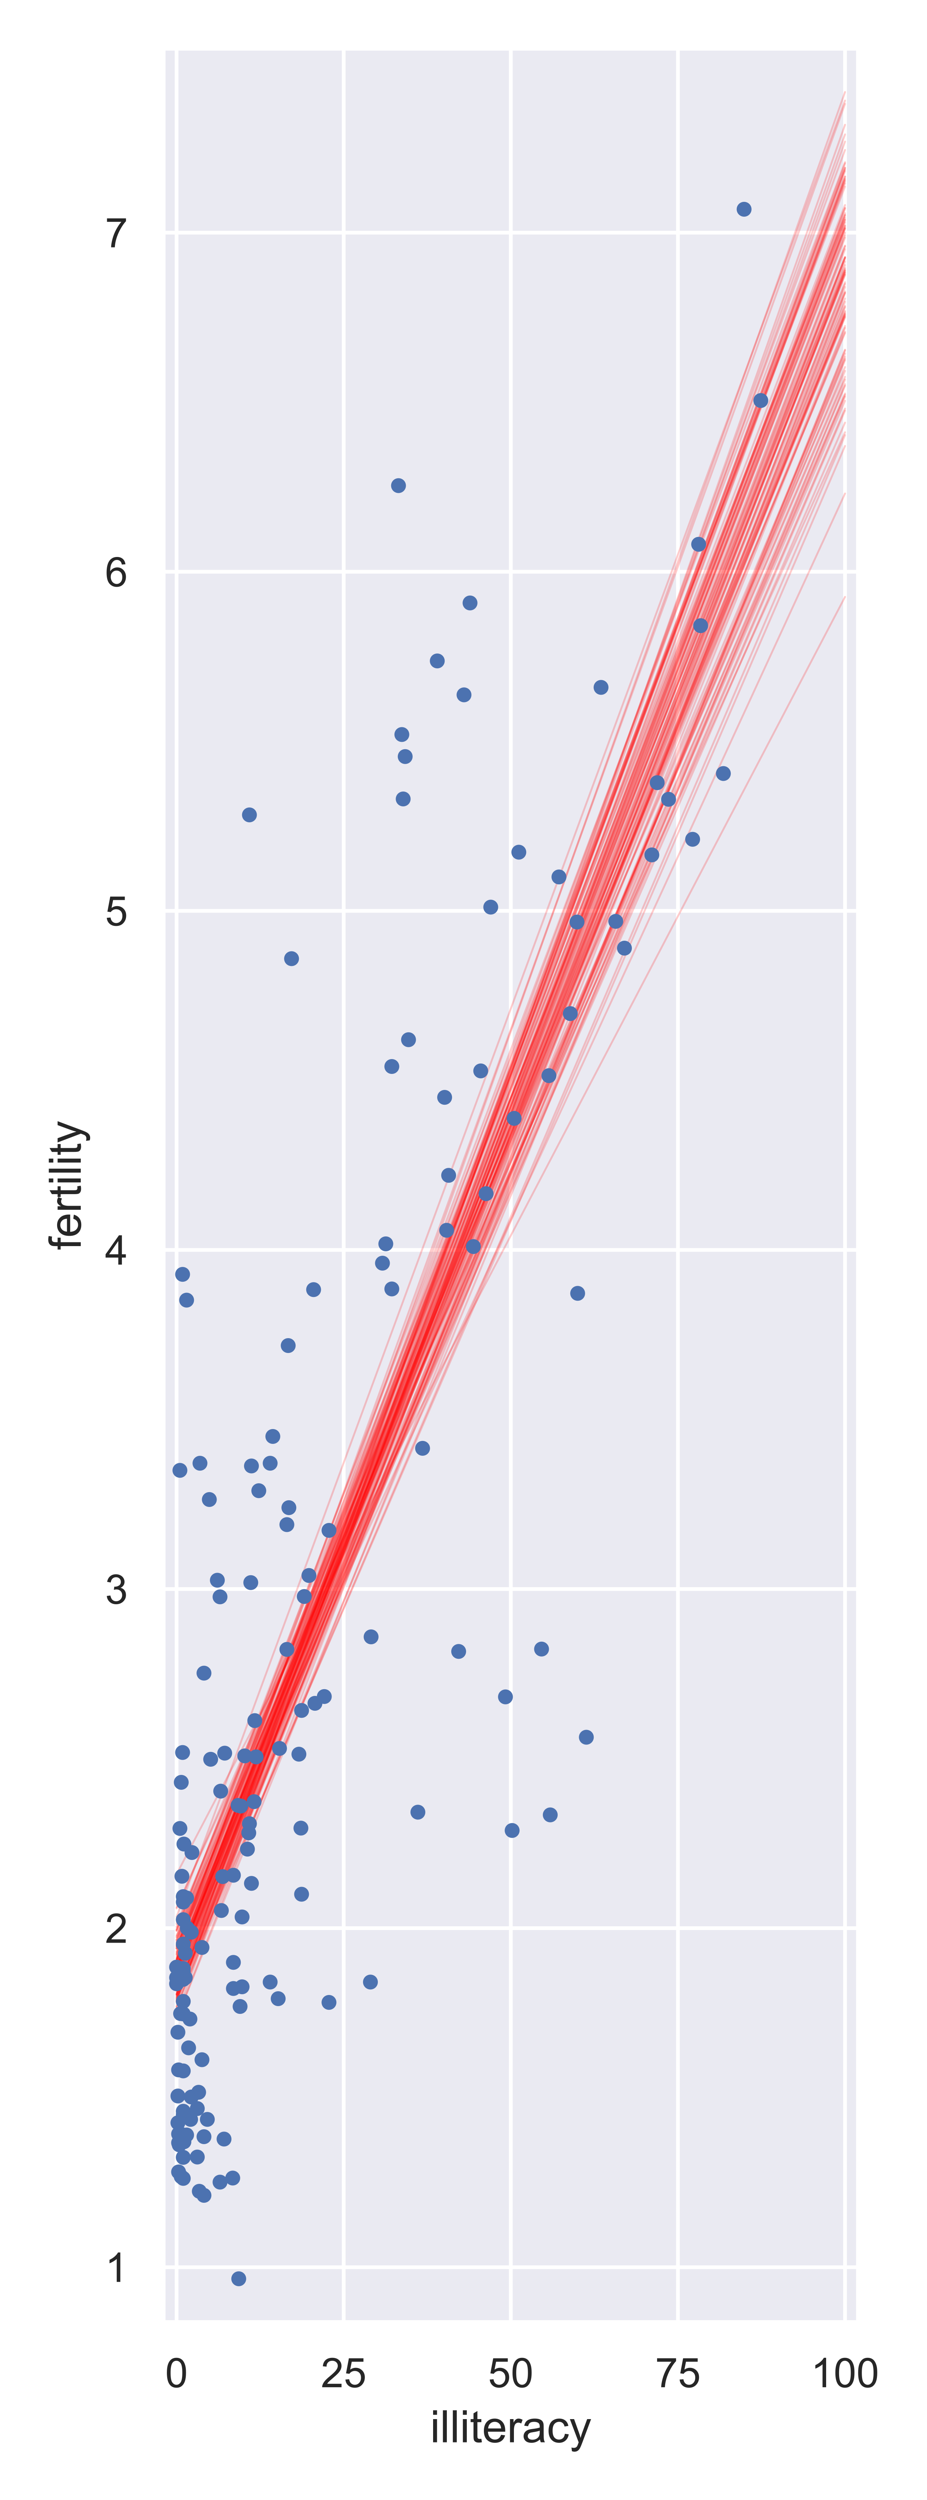 <?xml version="1.0" encoding="utf-8" standalone="no"?>
<!DOCTYPE svg PUBLIC "-//W3C//DTD SVG 1.1//EN"
  "http://www.w3.org/Graphics/SVG/1.1/DTD/svg11.dtd">
<!-- Created with matplotlib (https://matplotlib.org/) -->
<svg height="671pt" version="1.1" viewBox="0 0 249 671" width="249pt" xmlns="http://www.w3.org/2000/svg" xmlns:xlink="http://www.w3.org/1999/xlink">
 <defs>
  <style type="text/css">
*{stroke-linecap:butt;stroke-linejoin:round;}
  </style>
 </defs>
 <g id="figure_1">
  <g id="patch_1">
   <path d="M 0 671 
L 249 671 
L 249 0 
L 0 0 
z
" style="fill:#ffffff;"/>
  </g>
  <g id="axes_1">
   <g id="patch_2">
    <path d="M 43.838 623.365 
L 230.576 623.365 
L 230.576 12.96 
L 43.838 12.96 
z
" style="fill:#eaeaf2;"/>
   </g>
   <g id="matplotlib.axis_1">
    <g id="xtick_1">
     <g id="line2d_1">
      <path clip-path="url(#p338e32516b)" d="M 47.429 623.365 
L 47.429 12.96 
" style="fill:none;stroke:#ffffff;stroke-linecap:round;"/>
     </g>
     <g id="text_1">
      <!-- 0 -->
      <defs>
       <path d="M 4.156 35.297 
Q 4.156 48 6.766 55.734 
Q 9.375 63.484 14.516 67.672 
Q 19.672 71.875 27.484 71.875 
Q 33.25 71.875 37.594 69.547 
Q 41.938 67.234 44.766 62.859 
Q 47.609 58.5 49.219 52.219 
Q 50.828 45.953 50.828 35.297 
Q 50.828 22.703 48.234 14.969 
Q 45.656 7.234 40.5 3 
Q 35.359 -1.219 27.484 -1.219 
Q 17.141 -1.219 11.234 6.203 
Q 4.156 15.141 4.156 35.297 
z
M 13.188 35.297 
Q 13.188 17.672 17.312 11.828 
Q 21.438 6 27.484 6 
Q 33.547 6 37.672 11.859 
Q 41.797 17.719 41.797 35.297 
Q 41.797 52.984 37.672 58.781 
Q 33.547 64.594 27.391 64.594 
Q 21.344 64.594 17.719 59.469 
Q 13.188 52.938 13.188 35.297 
z
" id="ArialMT-48"/>
      </defs>
      <g style="fill:#262626;" transform="translate(44.371 640.739)scale(0.11 -0.11)">
       <use xlink:href="#ArialMT-48"/>
      </g>
     </g>
    </g>
    <g id="xtick_2">
     <g id="line2d_2">
      <path clip-path="url(#p338e32516b)" d="M 92.318 623.365 
L 92.318 12.96 
" style="fill:none;stroke:#ffffff;stroke-linecap:round;"/>
     </g>
     <g id="text_2">
      <!-- 25 -->
      <defs>
       <path d="M 50.344 8.453 
L 50.344 0 
L 3.031 0 
Q 2.938 3.172 4.047 6.109 
Q 5.859 10.938 9.828 15.625 
Q 13.812 20.312 21.344 26.469 
Q 33.016 36.031 37.109 41.625 
Q 41.219 47.219 41.219 52.203 
Q 41.219 57.422 37.469 61 
Q 33.734 64.594 27.734 64.594 
Q 21.391 64.594 17.578 60.781 
Q 13.766 56.984 13.719 50.25 
L 4.688 51.172 
Q 5.609 61.281 11.656 66.578 
Q 17.719 71.875 27.938 71.875 
Q 38.234 71.875 44.234 66.156 
Q 50.25 60.453 50.25 52 
Q 50.25 47.703 48.484 43.547 
Q 46.734 39.406 42.656 34.812 
Q 38.578 30.219 29.109 22.219 
Q 21.188 15.578 18.938 13.203 
Q 16.703 10.844 15.234 8.453 
z
" id="ArialMT-50"/>
       <path d="M 4.156 18.75 
L 13.375 19.531 
Q 14.406 12.797 18.141 9.391 
Q 21.875 6 27.156 6 
Q 33.5 6 37.891 10.781 
Q 42.281 15.578 42.281 23.484 
Q 42.281 31 38.062 35.344 
Q 33.844 39.703 27 39.703 
Q 22.75 39.703 19.328 37.766 
Q 15.922 35.844 13.969 32.766 
L 5.719 33.844 
L 12.641 70.609 
L 48.25 70.609 
L 48.25 62.203 
L 19.672 62.203 
L 15.828 42.969 
Q 22.266 47.469 29.344 47.469 
Q 38.719 47.469 45.156 40.969 
Q 51.609 34.469 51.609 24.266 
Q 51.609 14.547 45.953 7.469 
Q 39.062 -1.219 27.156 -1.219 
Q 17.391 -1.219 11.203 4.25 
Q 5.031 9.719 4.156 18.75 
z
" id="ArialMT-53"/>
      </defs>
      <g style="fill:#262626;" transform="translate(86.201 640.739)scale(0.11 -0.11)">
       <use xlink:href="#ArialMT-50"/>
       <use x="55.615" xlink:href="#ArialMT-53"/>
      </g>
     </g>
    </g>
    <g id="xtick_3">
     <g id="line2d_3">
      <path clip-path="url(#p338e32516b)" d="M 137.207 623.365 
L 137.207 12.96 
" style="fill:none;stroke:#ffffff;stroke-linecap:round;"/>
     </g>
     <g id="text_3">
      <!-- 50 -->
      <g style="fill:#262626;" transform="translate(131.09 640.739)scale(0.11 -0.11)">
       <use xlink:href="#ArialMT-53"/>
       <use x="55.615" xlink:href="#ArialMT-48"/>
      </g>
     </g>
    </g>
    <g id="xtick_4">
     <g id="line2d_4">
      <path clip-path="url(#p338e32516b)" d="M 182.096 623.365 
L 182.096 12.96 
" style="fill:none;stroke:#ffffff;stroke-linecap:round;"/>
     </g>
     <g id="text_4">
      <!-- 75 -->
      <defs>
       <path d="M 4.734 62.203 
L 4.734 70.656 
L 51.078 70.656 
L 51.078 63.812 
Q 44.234 56.547 37.516 44.484 
Q 30.812 32.422 27.156 19.672 
Q 24.516 10.688 23.781 0 
L 14.75 0 
Q 14.891 8.453 18.062 20.406 
Q 21.234 32.375 27.172 43.484 
Q 33.109 54.594 39.797 62.203 
z
" id="ArialMT-55"/>
      </defs>
      <g style="fill:#262626;" transform="translate(175.979 640.739)scale(0.11 -0.11)">
       <use xlink:href="#ArialMT-55"/>
       <use x="55.615" xlink:href="#ArialMT-53"/>
      </g>
     </g>
    </g>
    <g id="xtick_5">
     <g id="line2d_5">
      <path clip-path="url(#p338e32516b)" d="M 226.984 623.365 
L 226.984 12.96 
" style="fill:none;stroke:#ffffff;stroke-linecap:round;"/>
     </g>
     <g id="text_5">
      <!-- 100 -->
      <defs>
       <path d="M 37.25 0 
L 28.469 0 
L 28.469 56 
Q 25.297 52.984 20.141 49.953 
Q 14.984 46.922 10.891 45.406 
L 10.891 53.906 
Q 18.266 57.375 23.781 62.297 
Q 29.297 67.234 31.594 71.875 
L 37.25 71.875 
z
" id="ArialMT-49"/>
      </defs>
      <g style="fill:#262626;" transform="translate(217.809 640.739)scale(0.11 -0.11)">
       <use xlink:href="#ArialMT-49"/>
       <use x="55.615" xlink:href="#ArialMT-48"/>
       <use x="111.23" xlink:href="#ArialMT-48"/>
      </g>
     </g>
    </g>
    <g id="text_6">
     <!-- illiteracy -->
     <defs>
      <path d="M 6.641 61.469 
L 6.641 71.578 
L 15.438 71.578 
L 15.438 61.469 
z
M 6.641 0 
L 6.641 51.859 
L 15.438 51.859 
L 15.438 0 
z
" id="ArialMT-105"/>
      <path d="M 6.391 0 
L 6.391 71.578 
L 15.188 71.578 
L 15.188 0 
z
" id="ArialMT-108"/>
      <path d="M 25.781 7.859 
L 27.047 0.094 
Q 23.344 -0.688 20.406 -0.688 
Q 15.625 -0.688 12.984 0.828 
Q 10.359 2.344 9.281 4.812 
Q 8.203 7.281 8.203 15.188 
L 8.203 45.016 
L 1.766 45.016 
L 1.766 51.859 
L 8.203 51.859 
L 8.203 64.703 
L 16.938 69.969 
L 16.938 51.859 
L 25.781 51.859 
L 25.781 45.016 
L 16.938 45.016 
L 16.938 14.703 
Q 16.938 10.938 17.406 9.859 
Q 17.875 8.797 18.922 8.156 
Q 19.969 7.516 21.922 7.516 
Q 23.391 7.516 25.781 7.859 
z
" id="ArialMT-116"/>
      <path d="M 42.094 16.703 
L 51.172 15.578 
Q 49.031 7.625 43.219 3.219 
Q 37.406 -1.172 28.375 -1.172 
Q 17 -1.172 10.328 5.828 
Q 3.656 12.844 3.656 25.484 
Q 3.656 38.578 10.391 45.797 
Q 17.141 53.031 27.875 53.031 
Q 38.281 53.031 44.875 45.953 
Q 51.469 38.875 51.469 26.031 
Q 51.469 25.25 51.422 23.688 
L 12.75 23.688 
Q 13.234 15.141 17.578 10.594 
Q 21.922 6.062 28.422 6.062 
Q 33.25 6.062 36.672 8.594 
Q 40.094 11.141 42.094 16.703 
z
M 13.234 30.906 
L 42.188 30.906 
Q 41.609 37.453 38.875 40.719 
Q 34.672 45.797 27.984 45.797 
Q 21.922 45.797 17.797 41.75 
Q 13.672 37.703 13.234 30.906 
z
" id="ArialMT-101"/>
      <path d="M 6.5 0 
L 6.5 51.859 
L 14.406 51.859 
L 14.406 44 
Q 17.438 49.516 20 51.266 
Q 22.562 53.031 25.641 53.031 
Q 30.078 53.031 34.672 50.203 
L 31.641 42.047 
Q 28.422 43.953 25.203 43.953 
Q 22.312 43.953 20.016 42.219 
Q 17.719 40.484 16.75 37.406 
Q 15.281 32.719 15.281 27.156 
L 15.281 0 
z
" id="ArialMT-114"/>
      <path d="M 40.438 6.391 
Q 35.547 2.25 31.031 0.531 
Q 26.516 -1.172 21.344 -1.172 
Q 12.797 -1.172 8.203 3 
Q 3.609 7.172 3.609 13.672 
Q 3.609 17.484 5.344 20.625 
Q 7.078 23.781 9.891 25.688 
Q 12.703 27.594 16.219 28.562 
Q 18.797 29.25 24.031 29.891 
Q 34.672 31.156 39.703 32.906 
Q 39.75 34.719 39.75 35.203 
Q 39.75 40.578 37.25 42.781 
Q 33.891 45.75 27.25 45.75 
Q 21.047 45.75 18.094 43.578 
Q 15.141 41.406 13.719 35.891 
L 5.125 37.062 
Q 6.297 42.578 8.984 45.969 
Q 11.672 49.359 16.75 51.188 
Q 21.828 53.031 28.516 53.031 
Q 35.156 53.031 39.297 51.469 
Q 43.453 49.906 45.406 47.531 
Q 47.359 45.172 48.141 41.547 
Q 48.578 39.312 48.578 33.453 
L 48.578 21.734 
Q 48.578 9.469 49.141 6.219 
Q 49.703 2.984 51.375 0 
L 42.188 0 
Q 40.828 2.734 40.438 6.391 
z
M 39.703 26.031 
Q 34.906 24.078 25.344 22.703 
Q 19.922 21.922 17.672 20.938 
Q 15.438 19.969 14.203 18.094 
Q 12.984 16.219 12.984 13.922 
Q 12.984 10.406 15.641 8.062 
Q 18.312 5.719 23.438 5.719 
Q 28.516 5.719 32.469 7.938 
Q 36.422 10.156 38.281 14.016 
Q 39.703 17 39.703 22.797 
z
" id="ArialMT-97"/>
      <path d="M 40.438 19 
L 49.078 17.875 
Q 47.656 8.938 41.812 3.875 
Q 35.984 -1.172 27.484 -1.172 
Q 16.844 -1.172 10.375 5.781 
Q 3.906 12.75 3.906 25.734 
Q 3.906 34.125 6.688 40.422 
Q 9.469 46.734 15.156 49.875 
Q 20.844 53.031 27.547 53.031 
Q 35.984 53.031 41.359 48.75 
Q 46.734 44.484 48.25 36.625 
L 39.703 35.297 
Q 38.484 40.531 35.375 43.156 
Q 32.281 45.797 27.875 45.797 
Q 21.234 45.797 17.078 41.031 
Q 12.938 36.281 12.938 25.984 
Q 12.938 15.531 16.938 10.797 
Q 20.953 6.062 27.391 6.062 
Q 32.562 6.062 36.031 9.234 
Q 39.5 12.406 40.438 19 
z
" id="ArialMT-99"/>
      <path d="M 6.203 -19.969 
L 5.219 -11.719 
Q 8.109 -12.5 10.25 -12.5 
Q 13.188 -12.5 14.938 -11.516 
Q 16.703 -10.547 17.828 -8.797 
Q 18.656 -7.469 20.516 -2.25 
Q 20.75 -1.516 21.297 -0.094 
L 1.609 51.859 
L 11.078 51.859 
L 21.875 21.828 
Q 23.969 16.109 25.641 9.812 
Q 27.156 15.875 29.25 21.625 
L 40.328 51.859 
L 49.125 51.859 
L 29.391 -0.875 
Q 26.219 -9.422 24.469 -12.641 
Q 22.125 -17 19.094 -19.016 
Q 16.062 -21.047 11.859 -21.047 
Q 9.328 -21.047 6.203 -19.969 
z
" id="ArialMT-121"/>
     </defs>
     <g style="fill:#262626;" transform="translate(115.537 655.514)scale(0.12 -0.12)">
      <use xlink:href="#ArialMT-105"/>
      <use x="22.217" xlink:href="#ArialMT-108"/>
      <use x="44.434" xlink:href="#ArialMT-108"/>
      <use x="66.65" xlink:href="#ArialMT-105"/>
      <use x="88.867" xlink:href="#ArialMT-116"/>
      <use x="116.65" xlink:href="#ArialMT-101"/>
      <use x="172.266" xlink:href="#ArialMT-114"/>
      <use x="205.566" xlink:href="#ArialMT-97"/>
      <use x="261.182" xlink:href="#ArialMT-99"/>
      <use x="311.182" xlink:href="#ArialMT-121"/>
     </g>
    </g>
   </g>
   <g id="matplotlib.axis_2">
    <g id="ytick_1">
     <g id="line2d_6">
      <path clip-path="url(#p338e32516b)" d="M 43.838 608.532 
L 230.576 608.532 
" style="fill:none;stroke:#ffffff;stroke-linecap:round;"/>
     </g>
     <g id="text_7">
      <!-- 1 -->
      <g style="fill:#262626;" transform="translate(28.221 612.469)scale(0.11 -0.11)">
       <use xlink:href="#ArialMT-49"/>
      </g>
     </g>
    </g>
    <g id="ytick_2">
     <g id="line2d_7">
      <path clip-path="url(#p338e32516b)" d="M 43.838 517.518 
L 230.576 517.518 
" style="fill:none;stroke:#ffffff;stroke-linecap:round;"/>
     </g>
     <g id="text_8">
      <!-- 2 -->
      <g style="fill:#262626;" transform="translate(28.221 521.455)scale(0.11 -0.11)">
       <use xlink:href="#ArialMT-50"/>
      </g>
     </g>
    </g>
    <g id="ytick_3">
     <g id="line2d_8">
      <path clip-path="url(#p338e32516b)" d="M 43.838 426.503 
L 230.576 426.503 
" style="fill:none;stroke:#ffffff;stroke-linecap:round;"/>
     </g>
     <g id="text_9">
      <!-- 3 -->
      <defs>
       <path d="M 4.203 18.891 
L 12.984 20.062 
Q 14.5 12.594 18.141 9.297 
Q 21.781 6 27 6 
Q 33.203 6 37.469 10.297 
Q 41.75 14.594 41.75 20.953 
Q 41.75 27 37.797 30.922 
Q 33.844 34.859 27.734 34.859 
Q 25.25 34.859 21.531 33.891 
L 22.516 41.609 
Q 23.391 41.5 23.922 41.5 
Q 29.547 41.5 34.031 44.422 
Q 38.531 47.359 38.531 53.469 
Q 38.531 58.297 35.25 61.469 
Q 31.984 64.656 26.812 64.656 
Q 21.688 64.656 18.266 61.422 
Q 14.844 58.203 13.875 51.766 
L 5.078 53.328 
Q 6.688 62.156 12.391 67.016 
Q 18.109 71.875 26.609 71.875 
Q 32.469 71.875 37.391 69.359 
Q 42.328 66.844 44.938 62.5 
Q 47.562 58.156 47.562 53.266 
Q 47.562 48.641 45.062 44.828 
Q 42.578 41.016 37.703 38.766 
Q 44.047 37.312 47.562 32.688 
Q 51.078 28.078 51.078 21.141 
Q 51.078 11.766 44.234 5.25 
Q 37.406 -1.266 26.953 -1.266 
Q 17.531 -1.266 11.297 4.344 
Q 5.078 9.969 4.203 18.891 
z
" id="ArialMT-51"/>
      </defs>
      <g style="fill:#262626;" transform="translate(28.221 430.44)scale(0.11 -0.11)">
       <use xlink:href="#ArialMT-51"/>
      </g>
     </g>
    </g>
    <g id="ytick_4">
     <g id="line2d_9">
      <path clip-path="url(#p338e32516b)" d="M 43.838 335.489 
L 230.576 335.489 
" style="fill:none;stroke:#ffffff;stroke-linecap:round;"/>
     </g>
     <g id="text_10">
      <!-- 4 -->
      <defs>
       <path d="M 32.328 0 
L 32.328 17.141 
L 1.266 17.141 
L 1.266 25.203 
L 33.938 71.578 
L 41.109 71.578 
L 41.109 25.203 
L 50.781 25.203 
L 50.781 17.141 
L 41.109 17.141 
L 41.109 0 
z
M 32.328 25.203 
L 32.328 57.469 
L 9.906 25.203 
z
" id="ArialMT-52"/>
      </defs>
      <g style="fill:#262626;" transform="translate(28.221 339.426)scale(0.11 -0.11)">
       <use xlink:href="#ArialMT-52"/>
      </g>
     </g>
    </g>
    <g id="ytick_5">
     <g id="line2d_10">
      <path clip-path="url(#p338e32516b)" d="M 43.838 244.475 
L 230.576 244.475 
" style="fill:none;stroke:#ffffff;stroke-linecap:round;"/>
     </g>
     <g id="text_11">
      <!-- 5 -->
      <g style="fill:#262626;" transform="translate(28.221 248.412)scale(0.11 -0.11)">
       <use xlink:href="#ArialMT-53"/>
      </g>
     </g>
    </g>
    <g id="ytick_6">
     <g id="line2d_11">
      <path clip-path="url(#p338e32516b)" d="M 43.838 153.46 
L 230.576 153.46 
" style="fill:none;stroke:#ffffff;stroke-linecap:round;"/>
     </g>
     <g id="text_12">
      <!-- 6 -->
      <defs>
       <path d="M 49.75 54.047 
L 41.016 53.375 
Q 39.844 58.547 37.703 60.891 
Q 34.125 64.656 28.906 64.656 
Q 24.703 64.656 21.531 62.312 
Q 17.391 59.281 14.984 53.469 
Q 12.594 47.656 12.5 36.922 
Q 15.672 41.75 20.266 44.094 
Q 24.859 46.438 29.891 46.438 
Q 38.672 46.438 44.844 39.969 
Q 51.031 33.5 51.031 23.25 
Q 51.031 16.5 48.125 10.719 
Q 45.219 4.938 40.141 1.859 
Q 35.062 -1.219 28.609 -1.219 
Q 17.625 -1.219 10.688 6.859 
Q 3.766 14.938 3.766 33.5 
Q 3.766 54.25 11.422 63.672 
Q 18.109 71.875 29.438 71.875 
Q 37.891 71.875 43.281 67.141 
Q 48.688 62.406 49.75 54.047 
z
M 13.875 23.188 
Q 13.875 18.656 15.797 14.5 
Q 17.719 10.359 21.188 8.172 
Q 24.656 6 28.469 6 
Q 34.031 6 38.031 10.484 
Q 42.047 14.984 42.047 22.703 
Q 42.047 30.125 38.078 34.391 
Q 34.125 38.672 28.125 38.672 
Q 22.172 38.672 18.016 34.391 
Q 13.875 30.125 13.875 23.188 
z
" id="ArialMT-54"/>
      </defs>
      <g style="fill:#262626;" transform="translate(28.221 157.397)scale(0.11 -0.11)">
       <use xlink:href="#ArialMT-54"/>
      </g>
     </g>
    </g>
    <g id="ytick_7">
     <g id="line2d_12">
      <path clip-path="url(#p338e32516b)" d="M 43.838 62.446 
L 230.576 62.446 
" style="fill:none;stroke:#ffffff;stroke-linecap:round;"/>
     </g>
     <g id="text_13">
      <!-- 7 -->
      <g style="fill:#262626;" transform="translate(28.221 66.383)scale(0.11 -0.11)">
       <use xlink:href="#ArialMT-55"/>
      </g>
     </g>
    </g>
    <g id="text_14">
     <!-- fertility -->
     <defs>
      <path d="M 8.688 0 
L 8.688 45.016 
L 0.922 45.016 
L 0.922 51.859 
L 8.688 51.859 
L 8.688 57.375 
Q 8.688 62.594 9.625 65.141 
Q 10.891 68.562 14.078 70.672 
Q 17.281 72.797 23.047 72.797 
Q 26.766 72.797 31.25 71.922 
L 29.938 64.266 
Q 27.203 64.75 24.75 64.75 
Q 20.75 64.75 19.094 63.031 
Q 17.438 61.328 17.438 56.641 
L 17.438 51.859 
L 27.547 51.859 
L 27.547 45.016 
L 17.438 45.016 
L 17.438 0 
z
" id="ArialMT-102"/>
     </defs>
     <g style="fill:#262626;" transform="translate(21.696 335.497)rotate(-90)scale(0.12 -0.12)">
      <use xlink:href="#ArialMT-102"/>
      <use x="27.783" xlink:href="#ArialMT-101"/>
      <use x="83.398" xlink:href="#ArialMT-114"/>
      <use x="116.699" xlink:href="#ArialMT-116"/>
      <use x="144.482" xlink:href="#ArialMT-105"/>
      <use x="166.699" xlink:href="#ArialMT-108"/>
      <use x="188.916" xlink:href="#ArialMT-105"/>
      <use x="211.133" xlink:href="#ArialMT-116"/>
      <use x="238.916" xlink:href="#ArialMT-121"/>
     </g>
    </g>
   </g>
   <g id="line2d_13">
    <path clip-path="url(#p338e32516b)" d="M 47.429 537.125 
L 226.984 55.792 
" style="fill:none;stroke:#ff0000;stroke-linecap:round;stroke-opacity:0.2;stroke-width:0.5;"/>
   </g>
   <g id="line2d_14">
    <path clip-path="url(#p338e32516b)" d="M 47.429 503.04 
L 226.984 160.202 
" style="fill:none;stroke:#ff0000;stroke-linecap:round;stroke-opacity:0.2;stroke-width:0.5;"/>
   </g>
   <g id="line2d_15">
    <path clip-path="url(#p338e32516b)" d="M 47.429 528.08 
L 226.984 71.154 
" style="fill:none;stroke:#ff0000;stroke-linecap:round;stroke-opacity:0.2;stroke-width:0.5;"/>
   </g>
   <g id="line2d_16">
    <path clip-path="url(#p338e32516b)" d="M 47.429 533.193 
L 226.984 55.937 
" style="fill:none;stroke:#ff0000;stroke-linecap:round;stroke-opacity:0.2;stroke-width:0.5;"/>
   </g>
   <g id="line2d_17">
    <path clip-path="url(#p338e32516b)" d="M 47.429 526.19 
L 226.984 63.801 
" style="fill:none;stroke:#ff0000;stroke-linecap:round;stroke-opacity:0.2;stroke-width:0.5;"/>
   </g>
   <g id="line2d_18">
    <path clip-path="url(#p338e32516b)" d="M 47.429 536.495 
L 226.984 75.751 
" style="fill:none;stroke:#ff0000;stroke-linecap:round;stroke-opacity:0.2;stroke-width:0.5;"/>
   </g>
   <g id="line2d_19">
    <path clip-path="url(#p338e32516b)" d="M 47.429 524.666 
L 226.984 27.878 
" style="fill:none;stroke:#ff0000;stroke-linecap:round;stroke-opacity:0.2;stroke-width:0.5;"/>
   </g>
   <g id="line2d_20">
    <path clip-path="url(#p338e32516b)" d="M 47.429 533.802 
L 226.984 61.4 
" style="fill:none;stroke:#ff0000;stroke-linecap:round;stroke-opacity:0.2;stroke-width:0.5;"/>
   </g>
   <g id="line2d_21">
    <path clip-path="url(#p338e32516b)" d="M 47.429 527.842 
L 226.984 45.014 
" style="fill:none;stroke:#ff0000;stroke-linecap:round;stroke-opacity:0.2;stroke-width:0.5;"/>
   </g>
   <g id="line2d_22">
    <path clip-path="url(#p338e32516b)" d="M 47.429 520.702 
L 226.984 89.037 
" style="fill:none;stroke:#ff0000;stroke-linecap:round;stroke-opacity:0.2;stroke-width:0.5;"/>
   </g>
   <g id="line2d_23">
    <path clip-path="url(#p338e32516b)" d="M 47.429 523.015 
L 226.984 55.03 
" style="fill:none;stroke:#ff0000;stroke-linecap:round;stroke-opacity:0.2;stroke-width:0.5;"/>
   </g>
   <g id="line2d_24">
    <path clip-path="url(#p338e32516b)" d="M 47.429 536.667 
L 226.984 57.224 
" style="fill:none;stroke:#ff0000;stroke-linecap:round;stroke-opacity:0.2;stroke-width:0.5;"/>
   </g>
   <g id="line2d_25">
    <path clip-path="url(#p338e32516b)" d="M 47.429 529.605 
L 226.984 98.517 
" style="fill:none;stroke:#ff0000;stroke-linecap:round;stroke-opacity:0.2;stroke-width:0.5;"/>
   </g>
   <g id="line2d_26">
    <path clip-path="url(#p338e32516b)" d="M 47.429 520.619 
L 226.984 101.873 
" style="fill:none;stroke:#ff0000;stroke-linecap:round;stroke-opacity:0.2;stroke-width:0.5;"/>
   </g>
   <g id="line2d_27">
    <path clip-path="url(#p338e32516b)" d="M 47.429 535.526 
L 226.984 48.275 
" style="fill:none;stroke:#ff0000;stroke-linecap:round;stroke-opacity:0.2;stroke-width:0.5;"/>
   </g>
   <g id="line2d_28">
    <path clip-path="url(#p338e32516b)" d="M 47.429 518.05 
L 226.984 50.101 
" style="fill:none;stroke:#ff0000;stroke-linecap:round;stroke-opacity:0.2;stroke-width:0.5;"/>
   </g>
   <g id="line2d_29">
    <path clip-path="url(#p338e32516b)" d="M 47.429 530.144 
L 226.984 87.498 
" style="fill:none;stroke:#ff0000;stroke-linecap:round;stroke-opacity:0.2;stroke-width:0.5;"/>
   </g>
   <g id="line2d_30">
    <path clip-path="url(#p338e32516b)" d="M 47.429 534.153 
L 226.984 96.275 
" style="fill:none;stroke:#ff0000;stroke-linecap:round;stroke-opacity:0.2;stroke-width:0.5;"/>
   </g>
   <g id="line2d_31">
    <path clip-path="url(#p338e32516b)" d="M 47.429 523.738 
L 226.984 70.178 
" style="fill:none;stroke:#ff0000;stroke-linecap:round;stroke-opacity:0.2;stroke-width:0.5;"/>
   </g>
   <g id="line2d_32">
    <path clip-path="url(#p338e32516b)" d="M 47.429 526.982 
L 226.984 84.678 
" style="fill:none;stroke:#ff0000;stroke-linecap:round;stroke-opacity:0.2;stroke-width:0.5;"/>
   </g>
   <g id="line2d_33">
    <path clip-path="url(#p338e32516b)" d="M 47.429 526.224 
L 226.984 73.834 
" style="fill:none;stroke:#ff0000;stroke-linecap:round;stroke-opacity:0.2;stroke-width:0.5;"/>
   </g>
   <g id="line2d_34">
    <path clip-path="url(#p338e32516b)" d="M 47.429 529.665 
L 226.984 73.079 
" style="fill:none;stroke:#ff0000;stroke-linecap:round;stroke-opacity:0.2;stroke-width:0.5;"/>
   </g>
   <g id="line2d_35">
    <path clip-path="url(#p338e32516b)" d="M 47.429 524.354 
L 226.984 60.508 
" style="fill:none;stroke:#ff0000;stroke-linecap:round;stroke-opacity:0.2;stroke-width:0.5;"/>
   </g>
   <g id="line2d_36">
    <path clip-path="url(#p338e32516b)" d="M 47.429 522.818 
L 226.984 57.66 
" style="fill:none;stroke:#ff0000;stroke-linecap:round;stroke-opacity:0.2;stroke-width:0.5;"/>
   </g>
   <g id="line2d_37">
    <path clip-path="url(#p338e32516b)" d="M 47.429 529.493 
L 226.984 72.622 
" style="fill:none;stroke:#ff0000;stroke-linecap:round;stroke-opacity:0.2;stroke-width:0.5;"/>
   </g>
   <g id="line2d_38">
    <path clip-path="url(#p338e32516b)" d="M 47.429 527.694 
L 226.984 63.208 
" style="fill:none;stroke:#ff0000;stroke-linecap:round;stroke-opacity:0.2;stroke-width:0.5;"/>
   </g>
   <g id="line2d_39">
    <path clip-path="url(#p338e32516b)" d="M 47.429 531.176 
L 226.984 45.924 
" style="fill:none;stroke:#ff0000;stroke-linecap:round;stroke-opacity:0.2;stroke-width:0.5;"/>
   </g>
   <g id="line2d_40">
    <path clip-path="url(#p338e32516b)" d="M 47.429 529.04 
L 226.984 24.699 
" style="fill:none;stroke:#ff0000;stroke-linecap:round;stroke-opacity:0.2;stroke-width:0.5;"/>
   </g>
   <g id="line2d_41">
    <path clip-path="url(#p338e32516b)" d="M 47.429 541.156 
L 226.984 33.483 
" style="fill:none;stroke:#ff0000;stroke-linecap:round;stroke-opacity:0.2;stroke-width:0.5;"/>
   </g>
   <g id="line2d_42">
    <path clip-path="url(#p338e32516b)" d="M 47.429 535.097 
L 226.984 69.048 
" style="fill:none;stroke:#ff0000;stroke-linecap:round;stroke-opacity:0.2;stroke-width:0.5;"/>
   </g>
   <g id="line2d_43">
    <path clip-path="url(#p338e32516b)" d="M 47.429 532.46 
L 226.984 80.983 
" style="fill:none;stroke:#ff0000;stroke-linecap:round;stroke-opacity:0.2;stroke-width:0.5;"/>
   </g>
   <g id="line2d_44">
    <path clip-path="url(#p338e32516b)" d="M 47.429 521.38 
L 226.984 83.819 
" style="fill:none;stroke:#ff0000;stroke-linecap:round;stroke-opacity:0.2;stroke-width:0.5;"/>
   </g>
   <g id="line2d_45">
    <path clip-path="url(#p338e32516b)" d="M 47.429 525.844 
L 226.984 71.923 
" style="fill:none;stroke:#ff0000;stroke-linecap:round;stroke-opacity:0.2;stroke-width:0.5;"/>
   </g>
   <g id="line2d_46">
    <path clip-path="url(#p338e32516b)" d="M 47.429 537.021 
L 226.984 72.659 
" style="fill:none;stroke:#ff0000;stroke-linecap:round;stroke-opacity:0.2;stroke-width:0.5;"/>
   </g>
   <g id="line2d_47">
    <path clip-path="url(#p338e32516b)" d="M 47.429 535.84 
L 226.984 119.695 
" style="fill:none;stroke:#ff0000;stroke-linecap:round;stroke-opacity:0.2;stroke-width:0.5;"/>
   </g>
   <g id="line2d_48">
    <path clip-path="url(#p338e32516b)" d="M 47.429 536.154 
L 226.984 88.015 
" style="fill:none;stroke:#ff0000;stroke-linecap:round;stroke-opacity:0.2;stroke-width:0.5;"/>
   </g>
   <g id="line2d_49">
    <path clip-path="url(#p338e32516b)" d="M 47.429 528.885 
L 226.984 110.221 
" style="fill:none;stroke:#ff0000;stroke-linecap:round;stroke-opacity:0.2;stroke-width:0.5;"/>
   </g>
   <g id="line2d_50">
    <path clip-path="url(#p338e32516b)" d="M 47.429 531.02 
L 226.984 96.672 
" style="fill:none;stroke:#ff0000;stroke-linecap:round;stroke-opacity:0.2;stroke-width:0.5;"/>
   </g>
   <g id="line2d_51">
    <path clip-path="url(#p338e32516b)" d="M 47.429 535.236 
L 226.984 36.07 
" style="fill:none;stroke:#ff0000;stroke-linecap:round;stroke-opacity:0.2;stroke-width:0.5;"/>
   </g>
   <g id="line2d_52">
    <path clip-path="url(#p338e32516b)" d="M 47.429 538.992 
L 226.984 69.125 
" style="fill:none;stroke:#ff0000;stroke-linecap:round;stroke-opacity:0.2;stroke-width:0.5;"/>
   </g>
   <g id="line2d_53">
    <path clip-path="url(#p338e32516b)" d="M 47.429 538.488 
L 226.984 78.56 
" style="fill:none;stroke:#ff0000;stroke-linecap:round;stroke-opacity:0.2;stroke-width:0.5;"/>
   </g>
   <g id="line2d_54">
    <path clip-path="url(#p338e32516b)" d="M 47.429 528.715 
L 226.984 61.053 
" style="fill:none;stroke:#ff0000;stroke-linecap:round;stroke-opacity:0.2;stroke-width:0.5;"/>
   </g>
   <g id="line2d_55">
    <path clip-path="url(#p338e32516b)" d="M 47.429 525.156 
L 226.984 84.355 
" style="fill:none;stroke:#ff0000;stroke-linecap:round;stroke-opacity:0.2;stroke-width:0.5;"/>
   </g>
   <g id="line2d_56">
    <path clip-path="url(#p338e32516b)" d="M 47.429 511.954 
L 226.984 116.017 
" style="fill:none;stroke:#ff0000;stroke-linecap:round;stroke-opacity:0.2;stroke-width:0.5;"/>
   </g>
   <g id="line2d_57">
    <path clip-path="url(#p338e32516b)" d="M 47.429 525.772 
L 226.984 78.23 
" style="fill:none;stroke:#ff0000;stroke-linecap:round;stroke-opacity:0.2;stroke-width:0.5;"/>
   </g>
   <g id="line2d_58">
    <path clip-path="url(#p338e32516b)" d="M 47.429 514.469 
L 226.984 26.983 
" style="fill:none;stroke:#ff0000;stroke-linecap:round;stroke-opacity:0.2;stroke-width:0.5;"/>
   </g>
   <g id="line2d_59">
    <path clip-path="url(#p338e32516b)" d="M 47.429 525.832 
L 226.984 113.426 
" style="fill:none;stroke:#ff0000;stroke-linecap:round;stroke-opacity:0.2;stroke-width:0.5;"/>
   </g>
   <g id="line2d_60">
    <path clip-path="url(#p338e32516b)" d="M 47.429 522.922 
L 226.984 106.434 
" style="fill:none;stroke:#ff0000;stroke-linecap:round;stroke-opacity:0.2;stroke-width:0.5;"/>
   </g>
   <g id="line2d_61">
    <path clip-path="url(#p338e32516b)" d="M 47.429 528.497 
L 226.984 105.956 
" style="fill:none;stroke:#ff0000;stroke-linecap:round;stroke-opacity:0.2;stroke-width:0.5;"/>
   </g>
   <g id="line2d_62">
    <path clip-path="url(#p338e32516b)" d="M 47.429 519.482 
L 226.984 95.75 
" style="fill:none;stroke:#ff0000;stroke-linecap:round;stroke-opacity:0.2;stroke-width:0.5;"/>
   </g>
   <g id="line2d_63">
    <path clip-path="url(#p338e32516b)" d="M 47.429 519.916 
L 226.984 43.527 
" style="fill:none;stroke:#ff0000;stroke-linecap:round;stroke-opacity:0.2;stroke-width:0.5;"/>
   </g>
   <g id="line2d_64">
    <path clip-path="url(#p338e32516b)" d="M 47.429 529.732 
L 226.984 47.349 
" style="fill:none;stroke:#ff0000;stroke-linecap:round;stroke-opacity:0.2;stroke-width:0.5;"/>
   </g>
   <g id="line2d_65">
    <path clip-path="url(#p338e32516b)" d="M 47.429 517.838 
L 226.984 58.467 
" style="fill:none;stroke:#ff0000;stroke-linecap:round;stroke-opacity:0.2;stroke-width:0.5;"/>
   </g>
   <g id="line2d_66">
    <path clip-path="url(#p338e32516b)" d="M 47.429 526.083 
L 226.984 40.248 
" style="fill:none;stroke:#ff0000;stroke-linecap:round;stroke-opacity:0.2;stroke-width:0.5;"/>
   </g>
   <g id="line2d_67">
    <path clip-path="url(#p338e32516b)" d="M 47.429 535.504 
L 226.984 37.996 
" style="fill:none;stroke:#ff0000;stroke-linecap:round;stroke-opacity:0.2;stroke-width:0.5;"/>
   </g>
   <g id="line2d_68">
    <path clip-path="url(#p338e32516b)" d="M 47.429 531.535 
L 226.984 45.441 
" style="fill:none;stroke:#ff0000;stroke-linecap:round;stroke-opacity:0.2;stroke-width:0.5;"/>
   </g>
   <g id="line2d_69">
    <path clip-path="url(#p338e32516b)" d="M 47.429 541.893 
L 226.984 78.642 
" style="fill:none;stroke:#ff0000;stroke-linecap:round;stroke-opacity:0.2;stroke-width:0.5;"/>
   </g>
   <g id="line2d_70">
    <path clip-path="url(#p338e32516b)" d="M 47.429 521 
L 226.984 58.904 
" style="fill:none;stroke:#ff0000;stroke-linecap:round;stroke-opacity:0.2;stroke-width:0.5;"/>
   </g>
   <g id="line2d_71">
    <path clip-path="url(#p338e32516b)" d="M 47.429 527.177 
L 226.984 77.036 
" style="fill:none;stroke:#ff0000;stroke-linecap:round;stroke-opacity:0.2;stroke-width:0.5;"/>
   </g>
   <g id="line2d_72">
    <path clip-path="url(#p338e32516b)" d="M 47.429 526.96 
L 226.984 85.2 
" style="fill:none;stroke:#ff0000;stroke-linecap:round;stroke-opacity:0.2;stroke-width:0.5;"/>
   </g>
   <g id="line2d_73">
    <path clip-path="url(#p338e32516b)" d="M 47.429 536.376 
L 226.984 116.79 
" style="fill:none;stroke:#ff0000;stroke-linecap:round;stroke-opacity:0.2;stroke-width:0.5;"/>
   </g>
   <g id="line2d_74">
    <path clip-path="url(#p338e32516b)" d="M 47.429 534.243 
L 226.984 59.089 
" style="fill:none;stroke:#ff0000;stroke-linecap:round;stroke-opacity:0.2;stroke-width:0.5;"/>
   </g>
   <g id="line2d_75">
    <path clip-path="url(#p338e32516b)" d="M 47.429 518.214 
L 226.984 105.609 
" style="fill:none;stroke:#ff0000;stroke-linecap:round;stroke-opacity:0.2;stroke-width:0.5;"/>
   </g>
   <g id="line2d_76">
    <path clip-path="url(#p338e32516b)" d="M 47.429 536.984 
L 226.984 60.656 
" style="fill:none;stroke:#ff0000;stroke-linecap:round;stroke-opacity:0.2;stroke-width:0.5;"/>
   </g>
   <g id="line2d_77">
    <path clip-path="url(#p338e32516b)" d="M 47.429 531.882 
L 226.984 66.89 
" style="fill:none;stroke:#ff0000;stroke-linecap:round;stroke-opacity:0.2;stroke-width:0.5;"/>
   </g>
   <g id="line2d_78">
    <path clip-path="url(#p338e32516b)" d="M 47.429 530.425 
L 226.984 73.576 
" style="fill:none;stroke:#ff0000;stroke-linecap:round;stroke-opacity:0.2;stroke-width:0.5;"/>
   </g>
   <g id="line2d_79">
    <path clip-path="url(#p338e32516b)" d="M 47.429 524.065 
L 226.984 49.211 
" style="fill:none;stroke:#ff0000;stroke-linecap:round;stroke-opacity:0.2;stroke-width:0.5;"/>
   </g>
   <g id="line2d_80">
    <path clip-path="url(#p338e32516b)" d="M 47.429 532.928 
L 226.984 82.119 
" style="fill:none;stroke:#ff0000;stroke-linecap:round;stroke-opacity:0.2;stroke-width:0.5;"/>
   </g>
   <g id="line2d_81">
    <path clip-path="url(#p338e32516b)" d="M 47.429 537.293 
L 226.984 83.457 
" style="fill:none;stroke:#ff0000;stroke-linecap:round;stroke-opacity:0.2;stroke-width:0.5;"/>
   </g>
   <g id="line2d_82">
    <path clip-path="url(#p338e32516b)" d="M 47.429 533.157 
L 226.984 43.852 
" style="fill:none;stroke:#ff0000;stroke-linecap:round;stroke-opacity:0.2;stroke-width:0.5;"/>
   </g>
   <g id="line2d_83">
    <path clip-path="url(#p338e32516b)" d="M 47.429 528.743 
L 226.984 45.038 
" style="fill:none;stroke:#ff0000;stroke-linecap:round;stroke-opacity:0.2;stroke-width:0.5;"/>
   </g>
   <g id="line2d_84">
    <path clip-path="url(#p338e32516b)" d="M 47.429 518.226 
L 226.984 82.425 
" style="fill:none;stroke:#ff0000;stroke-linecap:round;stroke-opacity:0.2;stroke-width:0.5;"/>
   </g>
   <g id="line2d_85">
    <path clip-path="url(#p338e32516b)" d="M 47.429 528.491 
L 226.984 80.116 
" style="fill:none;stroke:#ff0000;stroke-linecap:round;stroke-opacity:0.2;stroke-width:0.5;"/>
   </g>
   <g id="line2d_86">
    <path clip-path="url(#p338e32516b)" d="M 47.429 524.601 
L 226.984 84.937 
" style="fill:none;stroke:#ff0000;stroke-linecap:round;stroke-opacity:0.2;stroke-width:0.5;"/>
   </g>
   <g id="line2d_87">
    <path clip-path="url(#p338e32516b)" d="M 47.429 522.458 
L 226.984 61.326 
" style="fill:none;stroke:#ff0000;stroke-linecap:round;stroke-opacity:0.2;stroke-width:0.5;"/>
   </g>
   <g id="line2d_88">
    <path clip-path="url(#p338e32516b)" d="M 47.429 528.51 
L 226.984 47.435 
" style="fill:none;stroke:#ff0000;stroke-linecap:round;stroke-opacity:0.2;stroke-width:0.5;"/>
   </g>
   <g id="line2d_89">
    <path clip-path="url(#p338e32516b)" d="M 47.429 535.379 
L 226.984 73.185 
" style="fill:none;stroke:#ff0000;stroke-linecap:round;stroke-opacity:0.2;stroke-width:0.5;"/>
   </g>
   <g id="line2d_90">
    <path clip-path="url(#p338e32516b)" d="M 47.429 534.639 
L 226.984 47.936 
" style="fill:none;stroke:#ff0000;stroke-linecap:round;stroke-opacity:0.2;stroke-width:0.5;"/>
   </g>
   <g id="line2d_91">
    <path clip-path="url(#p338e32516b)" d="M 47.429 517.177 
L 226.984 72.252 
" style="fill:none;stroke:#ff0000;stroke-linecap:round;stroke-opacity:0.2;stroke-width:0.5;"/>
   </g>
   <g id="line2d_92">
    <path clip-path="url(#p338e32516b)" d="M 47.429 526.428 
L 226.984 103.554 
" style="fill:none;stroke:#ff0000;stroke-linecap:round;stroke-opacity:0.2;stroke-width:0.5;"/>
   </g>
   <g id="line2d_93">
    <path clip-path="url(#p338e32516b)" d="M 47.429 527.41 
L 226.984 109.658 
" style="fill:none;stroke:#ff0000;stroke-linecap:round;stroke-opacity:0.2;stroke-width:0.5;"/>
   </g>
   <g id="line2d_94">
    <path clip-path="url(#p338e32516b)" d="M 47.429 541.889 
L 226.984 93.849 
" style="fill:none;stroke:#ff0000;stroke-linecap:round;stroke-opacity:0.2;stroke-width:0.5;"/>
   </g>
   <g id="line2d_95">
    <path clip-path="url(#p338e32516b)" d="M 47.429 538.663 
L 226.984 103.13 
" style="fill:none;stroke:#ff0000;stroke-linecap:round;stroke-opacity:0.2;stroke-width:0.5;"/>
   </g>
   <g id="line2d_96">
    <path clip-path="url(#p338e32516b)" d="M 47.429 525.513 
L 226.984 107.574 
" style="fill:none;stroke:#ff0000;stroke-linecap:round;stroke-opacity:0.2;stroke-width:0.5;"/>
   </g>
   <g id="line2d_97">
    <path clip-path="url(#p338e32516b)" d="M 47.429 519.881 
L 226.984 68.974 
" style="fill:none;stroke:#ff0000;stroke-linecap:round;stroke-opacity:0.2;stroke-width:0.5;"/>
   </g>
   <g id="line2d_98">
    <path clip-path="url(#p338e32516b)" d="M 47.429 522.389 
L 226.984 132.455 
" style="fill:none;stroke:#ff0000;stroke-linecap:round;stroke-opacity:0.2;stroke-width:0.5;"/>
   </g>
   <g id="line2d_99">
    <path clip-path="url(#p338e32516b)" d="M 47.429 526.325 
L 226.984 69.275 
" style="fill:none;stroke:#ff0000;stroke-linecap:round;stroke-opacity:0.2;stroke-width:0.5;"/>
   </g>
   <g id="line2d_100">
    <path clip-path="url(#p338e32516b)" d="M 47.429 531.743 
L 226.984 66.115 
" style="fill:none;stroke:#ff0000;stroke-linecap:round;stroke-opacity:0.2;stroke-width:0.5;"/>
   </g>
   <g id="line2d_101">
    <path clip-path="url(#p338e32516b)" d="M 47.429 512.249 
L 226.984 99.553 
" style="fill:none;stroke:#ff0000;stroke-linecap:round;stroke-opacity:0.2;stroke-width:0.5;"/>
   </g>
   <g id="line2d_102">
    <path clip-path="url(#p338e32516b)" d="M 47.429 522.059 
L 226.984 84.229 
" style="fill:none;stroke:#ff0000;stroke-linecap:round;stroke-opacity:0.2;stroke-width:0.5;"/>
   </g>
   <g id="line2d_103">
    <path clip-path="url(#p338e32516b)" d="M 47.429 536.017 
L 226.984 94.876 
" style="fill:none;stroke:#ff0000;stroke-linecap:round;stroke-opacity:0.2;stroke-width:0.5;"/>
   </g>
   <g id="line2d_104">
    <path clip-path="url(#p338e32516b)" d="M 47.429 522.99 
L 226.984 48.623 
" style="fill:none;stroke:#ff0000;stroke-linecap:round;stroke-opacity:0.2;stroke-width:0.5;"/>
   </g>
   <g id="line2d_105">
    <path clip-path="url(#p338e32516b)" d="M 47.429 527.842 
L 226.984 57.808 
" style="fill:none;stroke:#ff0000;stroke-linecap:round;stroke-opacity:0.2;stroke-width:0.5;"/>
   </g>
   <g id="line2d_106">
    <path clip-path="url(#p338e32516b)" d="M 47.429 529.816 
L 226.984 59.691 
" style="fill:none;stroke:#ff0000;stroke-linecap:round;stroke-opacity:0.2;stroke-width:0.5;"/>
   </g>
   <g id="line2d_107">
    <path clip-path="url(#p338e32516b)" d="M 47.429 528.15 
L 226.984 65.922 
" style="fill:none;stroke:#ff0000;stroke-linecap:round;stroke-opacity:0.2;stroke-width:0.5;"/>
   </g>
   <g id="line2d_108">
    <path clip-path="url(#p338e32516b)" d="M 47.429 522.29 
L 226.984 101.139 
" style="fill:none;stroke:#ff0000;stroke-linecap:round;stroke-opacity:0.2;stroke-width:0.5;"/>
   </g>
   <g id="line2d_109">
    <path clip-path="url(#p338e32516b)" d="M 47.429 535.243 
L 226.984 94.059 
" style="fill:none;stroke:#ff0000;stroke-linecap:round;stroke-opacity:0.2;stroke-width:0.5;"/>
   </g>
   <g id="line2d_110">
    <path clip-path="url(#p338e32516b)" d="M 47.429 516.382 
L 226.984 89.388 
" style="fill:none;stroke:#ff0000;stroke-linecap:round;stroke-opacity:0.2;stroke-width:0.5;"/>
   </g>
   <g id="line2d_111">
    <path clip-path="url(#p338e32516b)" d="M 47.429 530.876 
L 226.984 76.187 
" style="fill:none;stroke:#ff0000;stroke-linecap:round;stroke-opacity:0.2;stroke-width:0.5;"/>
   </g>
   <g id="line2d_112">
    <path clip-path="url(#p338e32516b)" d="M 47.429 535.188 
L 226.984 62.453 
" style="fill:none;stroke:#ff0000;stroke-linecap:round;stroke-opacity:0.2;stroke-width:0.5;"/>
   </g>
   <g id="line2d_113">
    <defs>
     <path d="M 0 1.5 
C 0.398 1.5 0.779 1.342 1.061 1.061 
C 1.342 0.779 1.5 0.398 1.5 0 
C 1.5 -0.398 1.342 -0.779 1.061 -1.061 
C 0.779 -1.342 0.398 -1.5 0 -1.5 
C -0.398 -1.5 -0.779 -1.342 -1.061 -1.061 
C -1.342 -0.779 -1.5 -0.398 -1.5 0 
C -1.5 0.398 -1.342 0.779 -1.061 1.061 
C -0.779 1.342 -0.398 1.5 0 1.5 
z
" id="m5506c943ad" style="stroke:#4c72b0;"/>
    </defs>
    <g clip-path="url(#p338e32516b)">
     <use style="fill:#4c72b0;stroke:#4c72b0;" x="64.487" xlink:href="#m5506c943ad" y="538.542"/>
     <use style="fill:#4c72b0;stroke:#4c72b0;" x="135.77" xlink:href="#m5506c943ad" y="455.446"/>
     <use style="fill:#4c72b0;stroke:#4c72b0;" x="49.225" xlink:href="#m5506c943ad" y="510.51"/>
     <use style="fill:#4c72b0;stroke:#4c72b0;" x="67.54" xlink:href="#m5506c943ad" y="505.504"/>
     <use style="fill:#4c72b0;stroke:#4c72b0;" x="65.026" xlink:href="#m5506c943ad" y="533.263"/>
     <use style="fill:#4c72b0;stroke:#4c72b0;" x="155.162" xlink:href="#m5506c943ad" y="347.139"/>
     <use style="fill:#4c72b0;stroke:#4c72b0;" x="137.566" xlink:href="#m5506c943ad" y="491.306"/>
     <use style="fill:#4c72b0;stroke:#4c72b0;" x="139.362" xlink:href="#m5506c943ad" y="228.729"/>
     <use style="fill:#4c72b0;stroke:#4c72b0;" x="48.507" xlink:href="#m5506c943ad" y="572.763"/>
     <use style="fill:#4c72b0;stroke:#4c72b0;" x="49.225" xlink:href="#m5506c943ad" y="584.686"/>
     <use style="fill:#4c72b0;stroke:#4c72b0;" x="62.692" xlink:href="#m5506c943ad" y="503.32"/>
     <use style="fill:#4c72b0;stroke:#4c72b0;" x="58.382" xlink:href="#m5506c943ad" y="424.137"/>
     <use style="fill:#4c72b0;stroke:#4c72b0;" x="65.026" xlink:href="#m5506c943ad" y="514.514"/>
     <use style="fill:#4c72b0;stroke:#4c72b0;" x="49.225" xlink:href="#m5506c943ad" y="579.043"/>
     <use style="fill:#4c72b0;stroke:#4c72b0;" x="123.202" xlink:href="#m5506c943ad" y="443.25"/>
     <use style="fill:#4c72b0;stroke:#4c72b0;" x="186.046" xlink:href="#m5506c943ad" y="225.271"/>
     <use style="fill:#4c72b0;stroke:#4c72b0;" x="81.006" xlink:href="#m5506c943ad" y="508.416"/>
     <use style="fill:#4c72b0;stroke:#4c72b0;" x="88.368" xlink:href="#m5506c943ad" y="537.45"/>
     <use style="fill:#4c72b0;stroke:#4c72b0;" x="62.692" xlink:href="#m5506c943ad" y="533.718"/>
     <use style="fill:#4c72b0;stroke:#4c72b0;" x="126.254" xlink:href="#m5506c943ad" y="161.834"/>
     <use style="fill:#4c72b0;stroke:#4c72b0;" x="49.225" xlink:href="#m5506c943ad" y="528.348"/>
     <use style="fill:#4c72b0;stroke:#4c72b0;" x="49.225" xlink:href="#m5506c943ad" y="530.988"/>
     <use style="fill:#4c72b0;stroke:#4c72b0;" x="50.123" xlink:href="#m5506c943ad" y="573.037"/>
     <use style="fill:#4c72b0;stroke:#4c72b0;" x="66.821" xlink:href="#m5506c943ad" y="491.943"/>
     <use style="fill:#4c72b0;stroke:#4c72b0;" x="68.796" xlink:href="#m5506c943ad" y="471.556"/>
     <use style="fill:#4c72b0;stroke:#4c72b0;" x="53.534" xlink:href="#m5506c943ad" y="588.145"/>
     <use style="fill:#4c72b0;stroke:#4c72b0;" x="48.148" xlink:href="#m5506c943ad" y="575.676"/>
     <use style="fill:#4c72b0;stroke:#4c72b0;" x="52.996" xlink:href="#m5506c943ad" y="565.937"/>
     <use style="fill:#4c72b0;stroke:#4c72b0;" x="59.28" xlink:href="#m5506c943ad" y="480.748"/>
     <use style="fill:#4c72b0;stroke:#4c72b0;" x="107.939" xlink:href="#m5506c943ad" y="197.147"/>
     <use style="fill:#4c72b0;stroke:#4c72b0;" x="119.97" xlink:href="#m5506c943ad" y="330.21"/>
     <use style="fill:#4c72b0;stroke:#4c72b0;" x="51.559" xlink:href="#m5506c943ad" y="497.222"/>
     <use style="fill:#4c72b0;stroke:#4c72b0;" x="78.313" xlink:href="#m5506c943ad" y="257.308"/>
     <use style="fill:#4c72b0;stroke:#4c72b0;" x="48.686" xlink:href="#m5506c943ad" y="584.231"/>
     <use style="fill:#4c72b0;stroke:#4c72b0;" x="112.249" xlink:href="#m5506c943ad" y="486.391"/>
     <use style="fill:#4c72b0;stroke:#4c72b0;" x="49.225" xlink:href="#m5506c943ad" y="555.835"/>
     <use style="fill:#4c72b0;stroke:#4c72b0;" x="107.042" xlink:href="#m5506c943ad" y="130.343"/>
     <use style="fill:#4c72b0;stroke:#4c72b0;" x="147.801" xlink:href="#m5506c943ad" y="487.119"/>
     <use style="fill:#4c72b0;stroke:#4c72b0;" x="102.732" xlink:href="#m5506c943ad" y="339.039"/>
     <use style="fill:#4c72b0;stroke:#4c72b0;" x="204.36" xlink:href="#m5506c943ad" y="107.498"/>
     <use style="fill:#4c72b0;stroke:#4c72b0;" x="75.081" xlink:href="#m5506c943ad" y="469.28"/>
     <use style="fill:#4c72b0;stroke:#4c72b0;" x="145.466" xlink:href="#m5506c943ad" y="442.613"/>
     <use style="fill:#4c72b0;stroke:#4c72b0;" x="56.587" xlink:href="#m5506c943ad" y="472.193"/>
     <use style="fill:#4c72b0;stroke:#4c72b0;" x="49.404" xlink:href="#m5506c943ad" y="494.946"/>
     <use style="fill:#4c72b0;stroke:#4c72b0;" x="65.744" xlink:href="#m5506c943ad" y="471.282"/>
     <use style="fill:#4c72b0;stroke:#4c72b0;" x="82.981" xlink:href="#m5506c943ad" y="422.863"/>
     <use style="fill:#4c72b0;stroke:#4c72b0;" x="47.429" xlink:href="#m5506c943ad" y="530.806"/>
     <use style="fill:#4c72b0;stroke:#4c72b0;" x="120.508" xlink:href="#m5506c943ad" y="315.466"/>
     <use style="fill:#4c72b0;stroke:#4c72b0;" x="150.135" xlink:href="#m5506c943ad" y="235.373"/>
     <use style="fill:#4c72b0;stroke:#4c72b0;" x="154.983" xlink:href="#m5506c943ad" y="247.478"/>
     <use style="fill:#4c72b0;stroke:#4c72b0;" x="52.996" xlink:href="#m5506c943ad" y="578.952"/>
     <use style="fill:#4c72b0;stroke:#4c72b0;" x="147.442" xlink:href="#m5506c943ad" y="288.708"/>
     <use style="fill:#4c72b0;stroke:#4c72b0;" x="88.368" xlink:href="#m5506c943ad" y="410.758"/>
     <use style="fill:#4c72b0;stroke:#4c72b0;" x="67.001" xlink:href="#m5506c943ad" y="489.485"/>
     <use style="fill:#4c72b0;stroke:#4c72b0;" x="109.735" xlink:href="#m5506c943ad" y="279.06"/>
     <use style="fill:#4c72b0;stroke:#4c72b0;" x="105.246" xlink:href="#m5506c943ad" y="286.25"/>
     <use style="fill:#4c72b0;stroke:#4c72b0;" x="124.638" xlink:href="#m5506c943ad" y="186.499"/>
     <use style="fill:#4c72b0;stroke:#4c72b0;" x="49.764" xlink:href="#m5506c943ad" y="524.253"/>
     <use style="fill:#4c72b0;stroke:#4c72b0;" x="49.225" xlink:href="#m5506c943ad" y="540.544"/>
     <use style="fill:#4c72b0;stroke:#4c72b0;" x="48.327" xlink:href="#m5506c943ad" y="490.76"/>
     <use style="fill:#4c72b0;stroke:#4c72b0;" x="188.201" xlink:href="#m5506c943ad" y="167.932"/>
     <use style="fill:#4c72b0;stroke:#4c72b0;" x="108.837" xlink:href="#m5506c943ad" y="203.063"/>
     <use style="fill:#4c72b0;stroke:#4c72b0;" x="199.872" xlink:href="#m5506c943ad" y="56.166"/>
     <use style="fill:#4c72b0;stroke:#4c72b0;" x="99.68" xlink:href="#m5506c943ad" y="439.336"/>
     <use style="fill:#4c72b0;stroke:#4c72b0;" x="103.63" xlink:href="#m5506c943ad" y="333.851"/>
     <use style="fill:#4c72b0;stroke:#4c72b0;" x="80.288" xlink:href="#m5506c943ad" y="470.827"/>
     <use style="fill:#4c72b0;stroke:#4c72b0;" x="194.305" xlink:href="#m5506c943ad" y="207.614"/>
     <use style="fill:#4c72b0;stroke:#4c72b0;" x="117.456" xlink:href="#m5506c943ad" y="177.397"/>
     <use style="fill:#4c72b0;stroke:#4c72b0;" x="67.54" xlink:href="#m5506c943ad" y="393.465"/>
     <use style="fill:#4c72b0;stroke:#4c72b0;" x="167.731" xlink:href="#m5506c943ad" y="254.486"/>
     <use style="fill:#4c72b0;stroke:#4c72b0;" x="54.791" xlink:href="#m5506c943ad" y="573.492"/>
     <use style="fill:#4c72b0;stroke:#4c72b0;" x="47.788" xlink:href="#m5506c943ad" y="562.57"/>
     <use style="fill:#4c72b0;stroke:#4c72b0;" x="187.662" xlink:href="#m5506c943ad" y="146.088"/>
     <use style="fill:#4c72b0;stroke:#4c72b0;" x="49.225" xlink:href="#m5506c943ad" y="537.177"/>
     <use style="fill:#4c72b0;stroke:#4c72b0;" x="60.178" xlink:href="#m5506c943ad" y="574.129"/>
     <use style="fill:#4c72b0;stroke:#4c72b0;" x="49.225" xlink:href="#m5506c943ad" y="567.576"/>
     <use style="fill:#4c72b0;stroke:#4c72b0;" x="99.5" xlink:href="#m5506c943ad" y="531.989"/>
     <use style="fill:#4c72b0;stroke:#4c72b0;" x="49.404" xlink:href="#m5506c943ad" y="574.857"/>
     <use style="fill:#4c72b0;stroke:#4c72b0;" x="68.437" xlink:href="#m5506c943ad" y="461.817"/>
     <use style="fill:#4c72b0;stroke:#4c72b0;" x="179.582" xlink:href="#m5506c943ad" y="214.531"/>
     <use style="fill:#4c72b0;stroke:#4c72b0;" x="108.299" xlink:href="#m5506c943ad" y="214.44"/>
     <use style="fill:#4c72b0;stroke:#4c72b0;" x="72.567" xlink:href="#m5506c943ad" y="392.737"/>
     <use style="fill:#4c72b0;stroke:#4c72b0;" x="47.968" xlink:href="#m5506c943ad" y="582.957"/>
     <use style="fill:#4c72b0;stroke:#4c72b0;" x="49.225" xlink:href="#m5506c943ad" y="529.259"/>
     <use style="fill:#4c72b0;stroke:#4c72b0;" x="48.866" xlink:href="#m5506c943ad" y="503.593"/>
     <use style="fill:#4c72b0;stroke:#4c72b0;" x="176.529" xlink:href="#m5506c943ad" y="210.071"/>
     <use style="fill:#4c72b0;stroke:#4c72b0;" x="119.431" xlink:href="#m5506c943ad" y="294.533"/>
     <use style="fill:#4c72b0;stroke:#4c72b0;" x="49.225" xlink:href="#m5506c943ad" y="566.666"/>
     <use style="fill:#4c72b0;stroke:#4c72b0;" x="51.2" xlink:href="#m5506c943ad" y="568.85"/>
     <use style="fill:#4c72b0;stroke:#4c72b0;" x="54.252" xlink:href="#m5506c943ad" y="552.831"/>
     <use style="fill:#4c72b0;stroke:#4c72b0;" x="77.056" xlink:href="#m5506c943ad" y="409.211"/>
     <use style="fill:#4c72b0;stroke:#4c72b0;" x="54.791" xlink:href="#m5506c943ad" y="449.075"/>
     <use style="fill:#4c72b0;stroke:#4c72b0;" x="48.327" xlink:href="#m5506c943ad" y="394.648"/>
     <use style="fill:#4c72b0;stroke:#4c72b0;" x="127.152" xlink:href="#m5506c943ad" y="334.579"/>
     <use style="fill:#4c72b0;stroke:#4c72b0;" x="130.563" xlink:href="#m5506c943ad" y="320.381"/>
     <use style="fill:#4c72b0;stroke:#4c72b0;" x="81.006" xlink:href="#m5506c943ad" y="459.087"/>
     <use style="fill:#4c72b0;stroke:#4c72b0;" x="59.1" xlink:href="#m5506c943ad" y="428.597"/>
     <use style="fill:#4c72b0;stroke:#4c72b0;" x="113.506" xlink:href="#m5506c943ad" y="388.732"/>
     <use style="fill:#4c72b0;stroke:#4c72b0;" x="80.827" xlink:href="#m5506c943ad" y="490.669"/>
     <use style="fill:#4c72b0;stroke:#4c72b0;" x="67.36" xlink:href="#m5506c943ad" y="424.774"/>
     <use style="fill:#4c72b0;stroke:#4c72b0;" x="87.111" xlink:href="#m5506c943ad" y="455.355"/>
     <use style="fill:#4c72b0;stroke:#4c72b0;" x="175.093" xlink:href="#m5506c943ad" y="229.457"/>
     <use style="fill:#4c72b0;stroke:#4c72b0;" x="49.225" xlink:href="#m5506c943ad" y="531.261"/>
     <use style="fill:#4c72b0;stroke:#4c72b0;" x="47.429" xlink:href="#m5506c943ad" y="532.444"/>
     <use style="fill:#4c72b0;stroke:#4c72b0;" x="49.045" xlink:href="#m5506c943ad" y="470.372"/>
     <use style="fill:#4c72b0;stroke:#4c72b0;" x="48.686" xlink:href="#m5506c943ad" y="478.382"/>
     <use style="fill:#4c72b0;stroke:#4c72b0;" x="129.127" xlink:href="#m5506c943ad" y="287.434"/>
     <use style="fill:#4c72b0;stroke:#4c72b0;" x="62.512" xlink:href="#m5506c943ad" y="584.595"/>
     <use style="fill:#4c72b0;stroke:#4c72b0;" x="47.429" xlink:href="#m5506c943ad" y="527.984"/>
     <use style="fill:#4c72b0;stroke:#4c72b0;" x="54.252" xlink:href="#m5506c943ad" y="522.706"/>
     <use style="fill:#4c72b0;stroke:#4c72b0;" x="62.692" xlink:href="#m5506c943ad" y="526.71"/>
     <use style="fill:#4c72b0;stroke:#4c72b0;" x="51.02" xlink:href="#m5506c943ad" y="568.304"/>
     <use style="fill:#4c72b0;stroke:#4c72b0;" x="49.225" xlink:href="#m5506c943ad" y="521.795"/>
     <use style="fill:#4c72b0;stroke:#4c72b0;" x="153.187" xlink:href="#m5506c943ad" y="272.052"/>
     <use style="fill:#4c72b0;stroke:#4c72b0;" x="47.968" xlink:href="#m5506c943ad" y="555.562"/>
     <use style="fill:#4c72b0;stroke:#4c72b0;" x="49.225" xlink:href="#m5506c943ad" y="515.242"/>
     <use style="fill:#4c72b0;stroke:#4c72b0;" x="72.567" xlink:href="#m5506c943ad" y="531.989"/>
     <use style="fill:#4c72b0;stroke:#4c72b0;" x="131.82" xlink:href="#m5506c943ad" y="243.474"/>
     <use style="fill:#4c72b0;stroke:#4c72b0;" x="54.791" xlink:href="#m5506c943ad" y="589.237"/>
     <use style="fill:#4c72b0;stroke:#4c72b0;" x="51.38" xlink:href="#m5506c943ad" y="562.843"/>
     <use style="fill:#4c72b0;stroke:#4c72b0;" x="60.357" xlink:href="#m5506c943ad" y="470.554"/>
     <use style="fill:#4c72b0;stroke:#4c72b0;" x="47.968" xlink:href="#m5506c943ad" y="575.13"/>
     <use style="fill:#4c72b0;stroke:#4c72b0;" x="50.123" xlink:href="#m5506c943ad" y="509.417"/>
     <use style="fill:#4c72b0;stroke:#4c72b0;" x="138.105" xlink:href="#m5506c943ad" y="300.176"/>
     <use style="fill:#4c72b0;stroke:#4c72b0;" x="49.764" xlink:href="#m5506c943ad" y="530.806"/>
     <use style="fill:#4c72b0;stroke:#4c72b0;" x="48.507" xlink:href="#m5506c943ad" y="540.453"/>
     <use style="fill:#4c72b0;stroke:#4c72b0;" x="81.724" xlink:href="#m5506c943ad" y="428.506"/>
     <use style="fill:#4c72b0;stroke:#4c72b0;" x="59.819" xlink:href="#m5506c943ad" y="503.684"/>
     <use style="fill:#4c72b0;stroke:#4c72b0;" x="63.948" xlink:href="#m5506c943ad" y="484.571"/>
     <use style="fill:#4c72b0;stroke:#4c72b0;" x="51.38" xlink:href="#m5506c943ad" y="518.61"/>
     <use style="fill:#4c72b0;stroke:#4c72b0;" x="47.788" xlink:href="#m5506c943ad" y="569.76"/>
     <use style="fill:#4c72b0;stroke:#4c72b0;" x="69.515" xlink:href="#m5506c943ad" y="400.109"/>
     <use style="fill:#4c72b0;stroke:#4c72b0;" x="56.228" xlink:href="#m5506c943ad" y="402.476"/>
     <use style="fill:#4c72b0;stroke:#4c72b0;" x="55.689" xlink:href="#m5506c943ad" y="568.85"/>
     <use style="fill:#4c72b0;stroke:#4c72b0;" x="47.968" xlink:href="#m5506c943ad" y="572.763"/>
     <use style="fill:#4c72b0;stroke:#4c72b0;" x="77.056" xlink:href="#m5506c943ad" y="442.704"/>
     <use style="fill:#4c72b0;stroke:#4c72b0;" x="165.397" xlink:href="#m5506c943ad" y="247.296"/>
     <use style="fill:#4c72b0;stroke:#4c72b0;" x="161.447" xlink:href="#m5506c943ad" y="184.496"/>
     <use style="fill:#4c72b0;stroke:#4c72b0;" x="77.595" xlink:href="#m5506c943ad" y="404.66"/>
     <use style="fill:#4c72b0;stroke:#4c72b0;" x="47.788" xlink:href="#m5506c943ad" y="545.459"/>
     <use style="fill:#4c72b0;stroke:#4c72b0;" x="50.661" xlink:href="#m5506c943ad" y="549.646"/>
     <use style="fill:#4c72b0;stroke:#4c72b0;" x="64.667" xlink:href="#m5506c943ad" y="484.753"/>
     <use style="fill:#4c72b0;stroke:#4c72b0;" x="74.722" xlink:href="#m5506c943ad" y="536.449"/>
     <use style="fill:#4c72b0;stroke:#4c72b0;" x="73.285" xlink:href="#m5506c943ad" y="385.547"/>
     <use style="fill:#4c72b0;stroke:#4c72b0;" x="53.355" xlink:href="#m5506c943ad" y="561.569"/>
     <use style="fill:#4c72b0;stroke:#4c72b0;" x="66.462" xlink:href="#m5506c943ad" y="496.311"/>
     <use style="fill:#4c72b0;stroke:#4c72b0;" x="157.497" xlink:href="#m5506c943ad" y="466.277"/>
     <use style="fill:#4c72b0;stroke:#4c72b0;" x="67.001" xlink:href="#m5506c943ad" y="218.718"/>
     <use style="fill:#4c72b0;stroke:#4c72b0;" x="105.246" xlink:href="#m5506c943ad" y="345.956"/>
     <use style="fill:#4c72b0;stroke:#4c72b0;" x="64.128" xlink:href="#m5506c943ad" y="611.627"/>
     <use style="fill:#4c72b0;stroke:#4c72b0;" x="68.258" xlink:href="#m5506c943ad" y="483.569"/>
     <use style="fill:#4c72b0;stroke:#4c72b0;" x="84.597" xlink:href="#m5506c943ad" y="457.175"/>
     <use style="fill:#4c72b0;stroke:#4c72b0;" x="59.1" xlink:href="#m5506c943ad" y="585.688"/>
     <use style="fill:#4c72b0;stroke:#4c72b0;" x="59.46" xlink:href="#m5506c943ad" y="512.785"/>
     <use style="fill:#4c72b0;stroke:#4c72b0;" x="53.714" xlink:href="#m5506c943ad" y="392.737"/>
     <use style="fill:#4c72b0;stroke:#4c72b0;" x="49.225" xlink:href="#m5506c943ad" y="509.053"/>
     <use style="fill:#4c72b0;stroke:#4c72b0;" x="50.302" xlink:href="#m5506c943ad" y="517.518"/>
     <use style="fill:#4c72b0;stroke:#4c72b0;" x="84.238" xlink:href="#m5506c943ad" y="346.138"/>
     <use style="fill:#4c72b0;stroke:#4c72b0;" x="50.123" xlink:href="#m5506c943ad" y="348.959"/>
     <use style="fill:#4c72b0;stroke:#4c72b0;" x="77.415" xlink:href="#m5506c943ad" y="361.155"/>
     <use style="fill:#4c72b0;stroke:#4c72b0;" x="51.02" xlink:href="#m5506c943ad" y="541.91"/>
     <use style="fill:#4c72b0;stroke:#4c72b0;" x="49.045" xlink:href="#m5506c943ad" y="342.042"/>
    </g>
   </g>
   <g id="patch_3">
    <path d="M 43.838 623.365 
L 43.838 12.96 
" style="fill:none;stroke:#ffffff;stroke-linecap:square;stroke-linejoin:miter;stroke-width:1.25;"/>
   </g>
   <g id="patch_4">
    <path d="M 230.576 623.365 
L 230.576 12.96 
" style="fill:none;stroke:#ffffff;stroke-linecap:square;stroke-linejoin:miter;stroke-width:1.25;"/>
   </g>
   <g id="patch_5">
    <path d="M 43.838 623.365 
L 230.576 623.365 
" style="fill:none;stroke:#ffffff;stroke-linecap:square;stroke-linejoin:miter;stroke-width:1.25;"/>
   </g>
   <g id="patch_6">
    <path d="M 43.838 12.96 
L 230.576 12.96 
" style="fill:none;stroke:#ffffff;stroke-linecap:square;stroke-linejoin:miter;stroke-width:1.25;"/>
   </g>
  </g>
 </g>
 <defs>
  <clipPath id="p338e32516b">
   <rect height="610.405" width="186.737" x="43.838" y="12.96"/>
  </clipPath>
 </defs>
</svg>
